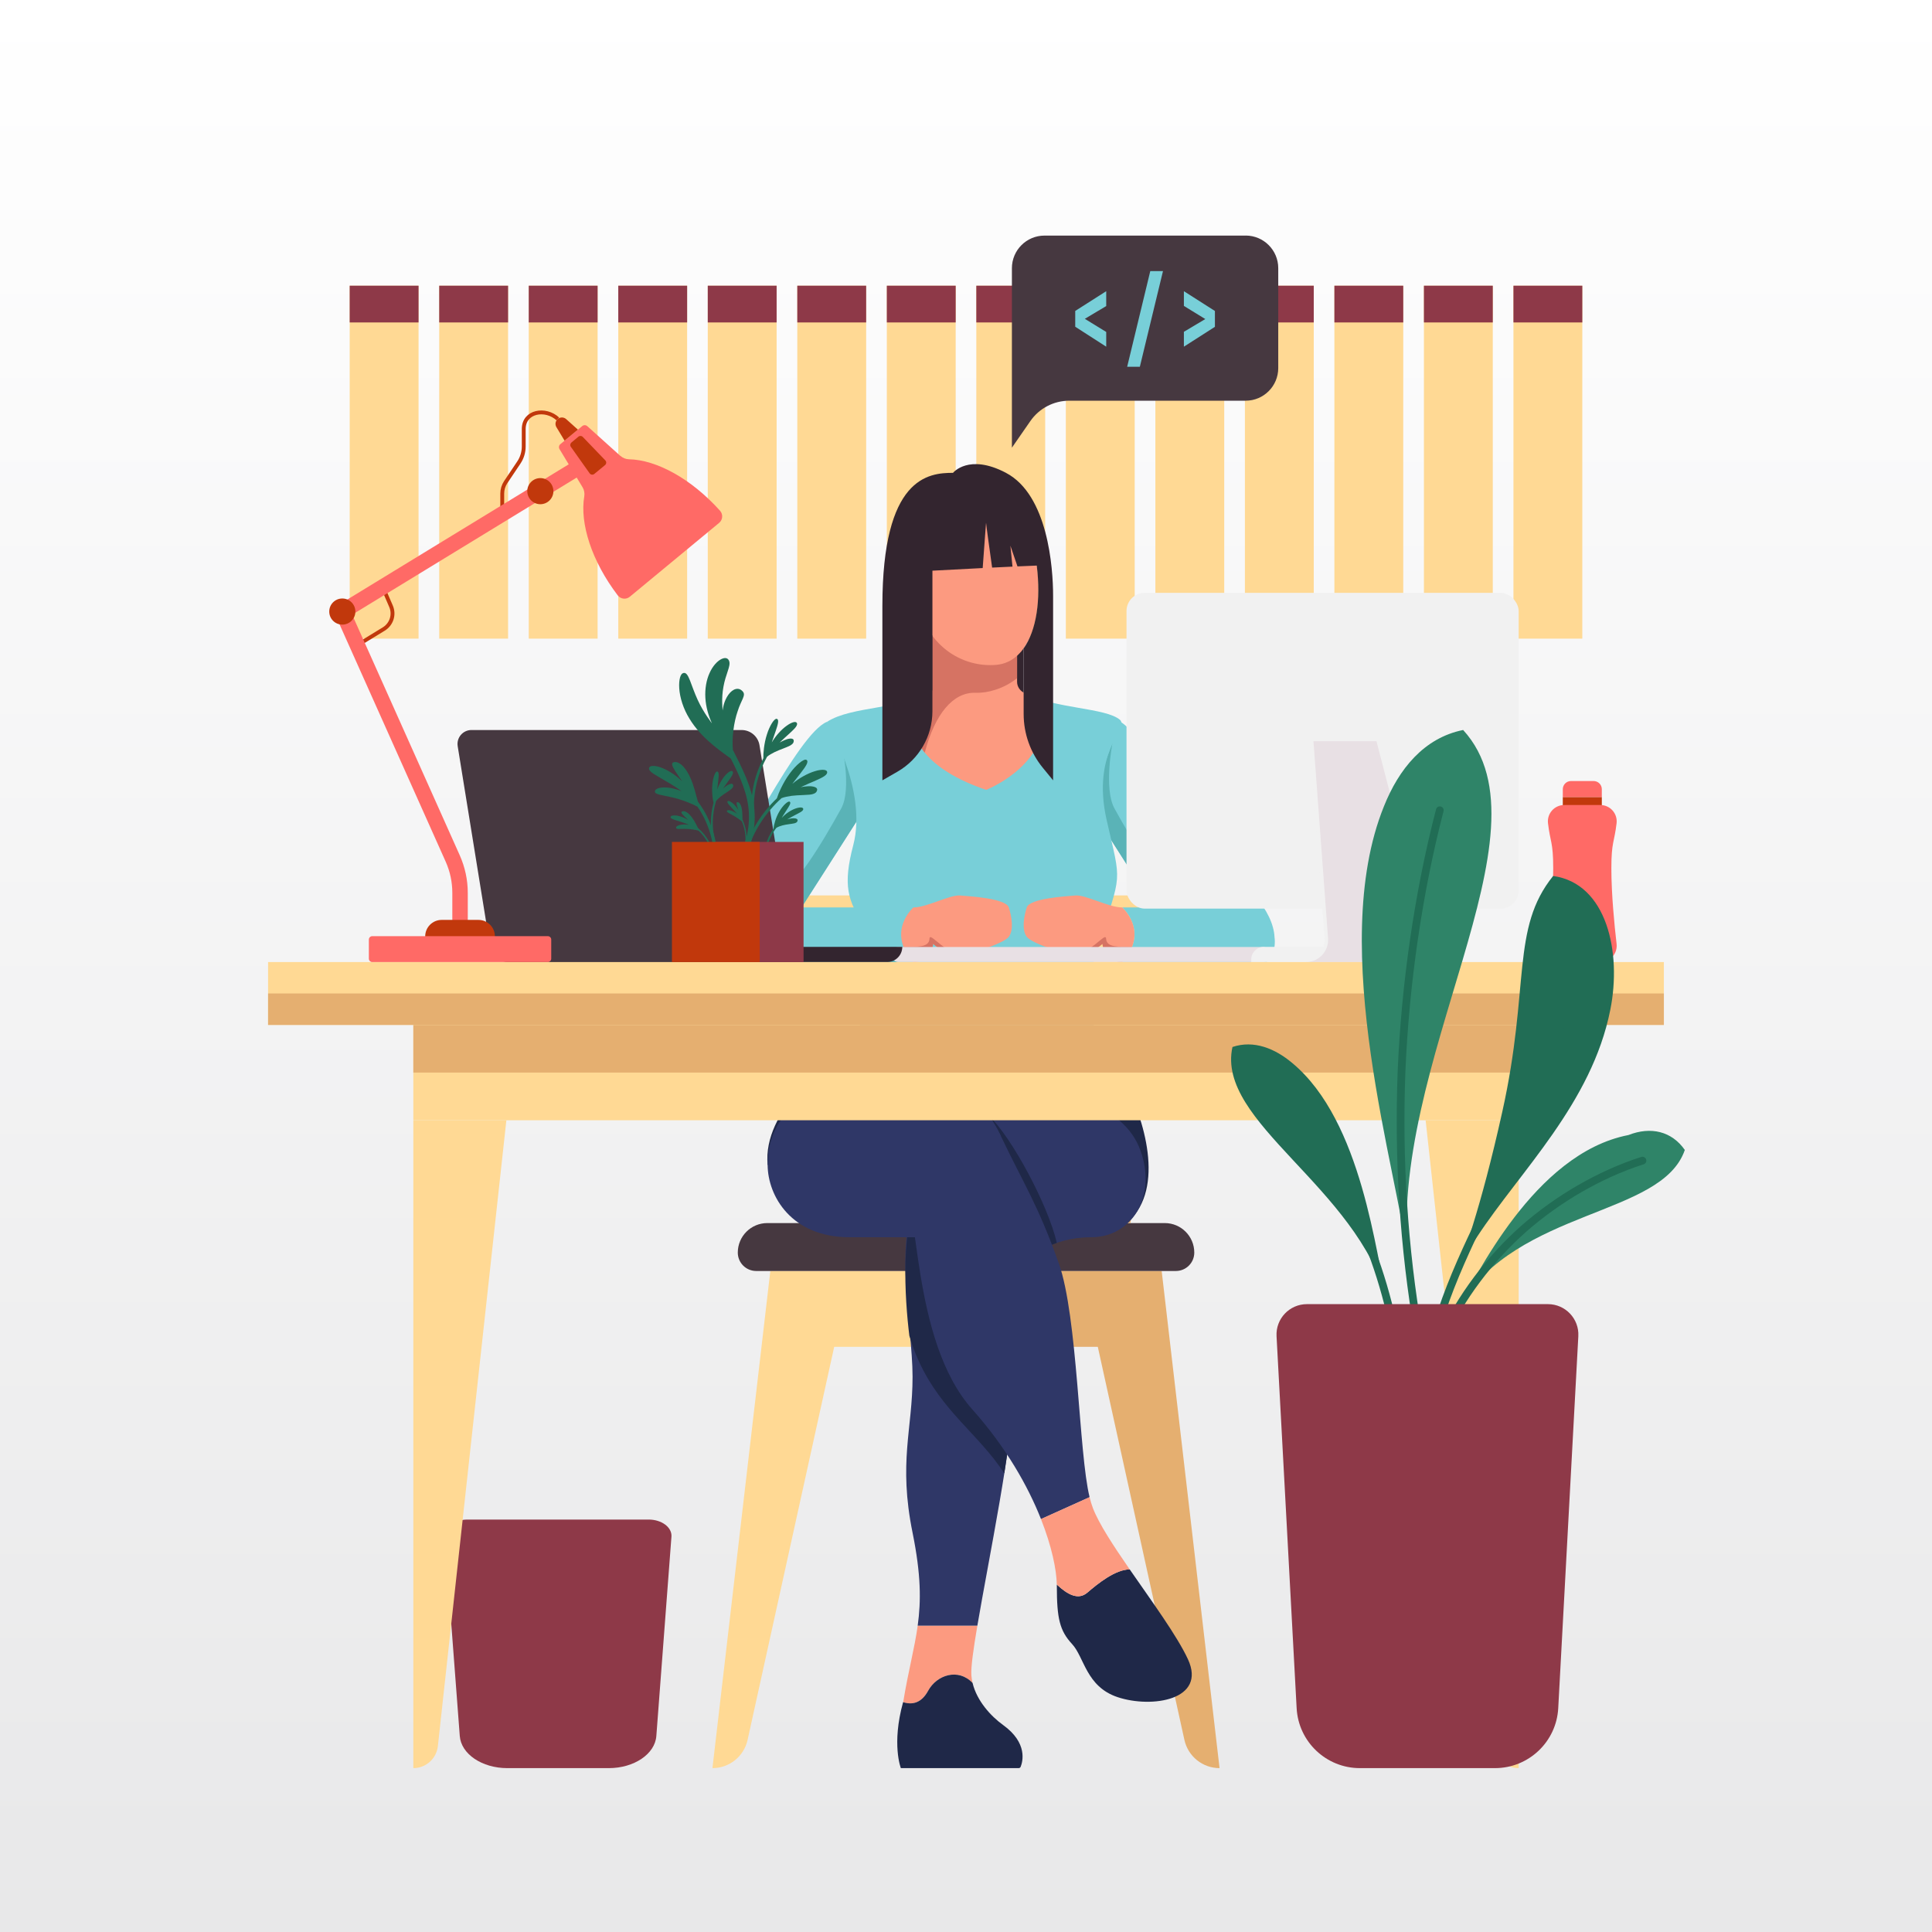 <?xml version="1.0" encoding="UTF-8"?>
<svg xmlns="http://www.w3.org/2000/svg" xmlns:xlink="http://www.w3.org/1999/xlink" viewBox="0 0 500 500">
  <rect x="0" y="0" width="500" height="500" fill="#808080" stroke="none"/>
  <defs>
    <linearGradient id="b" data-name="Gradiente sem nome 6" x1="250" y1="500" x2="250" y2="0" gradientUnits="userSpaceOnUse">
      <stop offset="0" stop-color="#e8e8e9"/>
      <stop offset="1" stop-color="#fff"/>
    </linearGradient>
  </defs>
  <g id="a" data-name="BACKGROUND">
    <rect width="500" height="500" style="fill: url(#b);"/>
  </g>
  <g id="c" data-name="OBJECTS">
    <g>
      <g>
        <g>
          <rect x="90.5" y="73.94" width="17.82" height="91.34" style="fill: #ffd994;"/>
          <rect x="113.67" y="73.94" width="17.82" height="91.34" style="fill: #ffd994;"/>
          <rect x="136.84" y="73.94" width="17.82" height="91.34" style="fill: #ffd994;"/>
          <rect x="160.01" y="73.94" width="17.82" height="91.34" style="fill: #ffd994;"/>
          <rect x="183.17" y="73.94" width="17.82" height="91.34" style="fill: #ffd994;"/>
          <rect x="206.34" y="73.94" width="17.82" height="91.34" style="fill: #ffd994;"/>
          <rect x="229.51" y="73.94" width="17.82" height="91.34" style="fill: #ffd994;"/>
          <rect x="252.67" y="73.94" width="17.82" height="91.34" style="fill: #ffd994;"/>
          <rect x="275.84" y="73.94" width="17.82" height="91.34" style="fill: #ffd994;"/>
          <rect x="299.01" y="73.94" width="17.82" height="91.34" style="fill: #ffd994;"/>
          <rect x="322.18" y="73.94" width="17.82" height="91.34" style="fill: #ffd994;"/>
          <rect x="345.34" y="73.94" width="17.82" height="91.34" style="fill: #ffd994;"/>
          <rect x="368.51" y="73.94" width="17.82" height="91.34" style="fill: #ffd994;"/>
          <rect x="391.68" y="73.94" width="17.82" height="91.34" style="fill: #ffd994;"/>
        </g>
        <g>
          <rect x="90.5" y="73.94" width="17.82" height="9.51" style="fill: #8e3948;"/>
          <rect x="113.67" y="73.94" width="17.82" height="9.51" style="fill: #8e3948;"/>
          <rect x="136.84" y="73.94" width="17.82" height="9.51" style="fill: #8e3948;"/>
          <rect x="160.01" y="73.94" width="17.82" height="9.51" style="fill: #8e3948;"/>
          <rect x="183.17" y="73.94" width="17.82" height="9.51" style="fill: #8e3948;"/>
          <rect x="206.34" y="73.94" width="17.82" height="9.51" style="fill: #8e3948;"/>
          <rect x="229.51" y="73.94" width="17.82" height="9.51" style="fill: #8e3948;"/>
          <rect x="252.67" y="73.94" width="17.82" height="9.51" style="fill: #8e3948;"/>
          <rect x="275.84" y="73.94" width="17.82" height="9.51" style="fill: #8e3948;"/>
          <rect x="299.01" y="73.94" width="17.82" height="9.51" style="fill: #8e3948;"/>
          <rect x="322.18" y="73.94" width="17.82" height="9.51" style="fill: #8e3948;"/>
          <rect x="345.34" y="73.94" width="17.82" height="9.51" style="fill: #8e3948;"/>
          <rect x="368.51" y="73.94" width="17.82" height="9.51" style="fill: #8e3948;"/>
          <rect x="391.68" y="73.94" width="17.82" height="9.51" style="fill: #8e3948;"/>
        </g>
      </g>
      <path d="m157.56,457.59h-26.27c-6.55,0-11.95-3.65-12.3-8.31l-3.91-51.58c-.18-2.41,2.51-4.44,5.9-4.44h46.89c3.39,0,6.09,2.03,5.9,4.44l-3.91,51.58c-.35,4.66-5.76,8.31-12.3,8.31Z" style="fill: #8e3948;"/>
      <g>
        <rect x="404.45" y="206.27" width="10.1" height="4.13" style="fill: #c1380c;"/>
        <path d="m406.57,202.13h5.86c1.17,0,2.12.95,2.12,2.12v2.01h-10.1v-2.01c0-1.17.95-2.12,2.12-2.12Z" style="fill: #ff6a66;"/>
        <path d="m414.17,248.98h-9.35c-2.53,0-4.49-2.2-4.2-4.71.57-4.91,1.35-12.81,1.35-19.61s-.78-6.7-1.35-11.61c-.29-2.51,1.67-4.71,4.2-4.71h9.35c2.53,0,4.49,2.2,4.2,4.71-.57,4.91-1.35,4.81-1.35,11.61s.78,14.7,1.35,19.61c.29,2.51-1.67,4.71-4.2,4.71Z" style="fill: #ff6a66;"/>
      </g>
      <g>
        <path d="m199.36,328.93l-14.98,128.66h0c4.38,0,8.16-3.04,9.1-7.32l22.41-101.71h34.1v-19.64h-50.64Z" style="fill: #ffd994;"/>
        <path d="m300.64,328.93l14.98,128.66h0c-4.38,0-8.16-3.04-9.1-7.32l-22.41-101.71h-34.1v-19.64h50.64Z" style="fill: #e5af70;"/>
        <path d="m304.31,328.93h-108.61c-2.63,0-4.76-2.13-4.76-4.76h0c0-4.22,3.42-7.64,7.64-7.64h102.86c4.22,0,7.64,3.42,7.64,7.64h0c0,2.63-2.13,4.76-4.76,4.76Z" style="fill: #463840;"/>
        <g>
          <polygon points="286.93 275.82 280.14 316.52 286.93 316.52 294.46 268.66 286.93 275.82" style="fill: #ffd994;"/>
          <polygon points="286.93 316.52 292.58 316.52 297.85 262.89 294.46 268.66 286.93 316.52" style="fill: #e5af70;"/>
        </g>
        <g>
          <polygon points="213.07 275.82 219.86 316.52 213.07 316.52 205.54 268.66 213.07 275.82" style="fill: #ffd994;"/>
          <polygon points="213.07 316.52 207.42 316.52 202.15 262.89 205.54 268.66 213.07 316.52" style="fill: #e5af70;"/>
        </g>
        <path d="m199.91,231.74h100.18c4.95,0,8.98,4.02,8.98,8.98h0c0,25.82-20.96,46.78-46.78,46.78h-24.58c-25.82,0-46.78-20.96-46.78-46.78h0c0-4.96,4.02-8.98,8.98-8.98Z" style="fill: #ffd994;"/>
      </g>
      <g>
        <g>
          <path d="m290.03,186.8c8.97,6.16,24.93,36,31.48,41.76,6.54,5.76,11.25,14.13,6.28,20.41h-19.89c-.26,0-22.29-34.64-22.29-34.64,0,0-3.36-6.97-2.05-14.3,1.31-7.33,6.47-13.23,6.47-13.23Z" style="fill: #78cfd8;"/>
          <path d="m303.97,229.87c4.97-1.05,13.61-.52,20.63,4.8l-19.33,10.38c-5.89-9.07-19.66-30.72-19.66-30.72,0,0-4.72-4.94,2.28-21.93,0,0-2.29,11.7.54,16.84,4.97,9.01,12.38,21.3,15.55,20.63Z" style="fill: #5ab3b7;"/>
        </g>
        <g>
          <path d="m214.03,186.8c-7.74,3.14-22.87,36-29.41,41.76-6.54,5.76-11.25,14.13-6.28,20.41h19.89c.26,0,23.57-36.58,23.57-36.58,0,0,2.07-5.03.77-12.36-1.31-7.33-8.54-13.23-8.54-13.23Z" style="fill: #78cfd8;"/>
          <path d="m202.16,229.87c-4.97-1.05-13.61-.52-20.63,4.8l19.33,10.38c5.89-9.07,20.94-32.66,20.94-32.66,0,0,2.97-3-4.02-19.99,0,0,2.75,11.7-.08,16.84-4.97,9.01-12.38,21.3-15.55,20.63Z" style="fill: #5ab3b7;"/>
        </g>
        <g>
          <path d="m292.05,316.16c9.52-8.87,4.04-26.69-1.08-36.41s-10.39-15.24-10.08-25.58l-53.21-1.25s-2.66,10.71-8.19,16.53c-5.53,5.82-22.15,17.78-20.83,32.03l93.39,14.68Z" style="fill: #1f2848;"/>
          <g>
            <path d="m233.75,440.42s-.02.06-.03.1c2.43.76,4.76.22,6.48-2.95,2.22-4.09,7.78-5.95,11.5-2.02-.16-.66-.27-1.33-.31-2.02-.14-2.02.51-6.68,1.55-12.81h-15.44c-.81,5.9-2.39,11.5-3.74,19.7Z" style="fill: #fc9a80;"/>
            <path d="m295.16,297.79c-4.26-12.03-20.47-16.46-33.44-11.8-12.97,4.66-18.7,15.3-23.22,21.89-7.79,11.35-2.33,34.83-2.33,48.42s-3.71,22.07,0,40.36c2.2,10.87,2.21,17.64,1.33,24.06h15.44c2.95-17.37,9.09-46.71,9.65-62.49.76-21.35,3.62-32.5,3.62-32.5,0,0,5.72-5.53,16.18-5.53s17.04-10.39,12.78-22.42Z" style="fill: #2f3767;"/>
            <path d="m273.5,321.65c-2.21-9.69-11.73-27.48-17.6-32.91-.04.02-.08.05-.12.07l-5.55,4.09c-5.45,4.9-8.85,10.77-11.74,14.98-5.7,8.3-4.31,28.47-3.15,37.82.62,2.13,1.42,4.34,2.47,6.62,5.93,12.96,15.38,18.7,22.09,28.97,1.39-8.73,2.45-16.91,2.67-23.05.76-21.35,3.62-32.5,3.62-32.5,0,0,2.54-2.44,7.31-4.08,0,0,0,0,0,0Z" style="fill: #1f2848;"/>
            <path d="m240.2,437.57c-1.72,3.17-4.05,3.71-6.48,2.95-3.02,10.89-.58,17.07-.58,17.07h30.49c.22,0,.42-.13.51-.34.53-1.31,1.91-6.17-4.54-10.82-3.14-2.26-6.79-6.22-7.9-10.88-3.71-3.93-9.28-2.07-11.5,2.02Z" style="fill: #1f2848;"/>
          </g>
          <path d="m259.01,293.97c-7.85-15.77-15.84-14.17-32.73-14.17s-27.71,8.45-27.62,21.68c.05,8.07,6.16,18.72,21.23,18.72h23.91l15.21-26.23Z" style="fill: #2f3767;"/>
          <g>
            <path d="m274,326.91c-5.41-15.24-9.04-20.44-14.99-32.93-3.62-7.61-9.09-12.49-15.21-12.29-17.07.55-13.77,21.54-10.66,23.84,4.98,3.69,2.28,41.04,18.5,59.23,8.73,9.79,14.4,19.86,17.77,28.38l12.58-5.67c-2.82-11.31-3.04-46.63-7.98-60.56Z" style="fill: #2f3767;"/>
            <path d="m307.43,429.39c-2.84-6.1-9.35-14.97-15.06-23.23-3.73.01-8.28,3.7-10.99,6.03-2.32,1.99-5.09.51-7.87-2.1,0,.13,0,.26,0,.38,0,8.36.74,11.55,3.93,14.99,3.2,3.44,3.63,11.04,11.8,13.76,8.85,2.95,23.1.74,18.19-9.83Z" style="fill: #1f2848;"/>
            <path d="m281.38,412.19c2.71-2.33,7.26-6.01,10.99-6.03-4.19-6.06-7.96-11.79-9.52-15.85-.32-.82-.6-1.79-.87-2.85l-12.58,5.67c2.8,7.08,4.02,13.08,4.1,16.95,2.78,2.61,5.55,4.1,7.87,2.1Z" style="fill: #fc9a80;"/>
          </g>
        </g>
        <path d="m241.32,178.72c-7.38,4.89-20.89,3.91-27.28,8.09,0,0,10.54,17.61,6.78,31.92-2.68,10.2-1.6,14.6,3.17,21.11,4.26,5.82,1.34,10.67,3.02,13.9,0,0,4.24,7.45,29.55,7.45,15.36,0,24.63-.31,25.43-6.84.21-1.7,1.32-7.03,2.05-9.29,6.41-19.93,6.21-15.82,2.35-32.88-3.97-17.55,5.67-23.94,3.49-25.86-3.63-3.2-16.84-2.84-24.72-6.95-7.87-4.11-23.85-.64-23.85-.64Z" style="fill: #78cfd8;"/>
        <g>
          <rect x="239.41" y="145.78" width="25.51" height="38.99" style="fill: #33252f;"/>
          <path d="m241.32,164.57v14.15s-4.51,2.67-5.11,6.09c-.6,3.43-.03,13.14,19.01,19.61,0,0,14.67-5.73,14.85-18.09.06-4.09-2.85-6.08-4.9-6.97-1.17-.51-1.95-1.64-1.95-2.91v-11.88h-21.89Z" style="fill: #fc9a80;"/>
          <path d="m263.21,164.57h-21.89v14.15s-4.51,2.67-5.11,6.09c-.34,1.92-.3,5.8,3.12,9.98,2.6-9.99,7.31-15.7,13.14-15.5,3.21.11,7.33-1.06,10.74-3.77v-10.95Z" style="fill: #d67363;"/>
          <path d="m268.32,146.36c1.71,13.71-2.07,24.94-10.44,25.7-8.38.76-19.04-4.38-21.32-19.61-2.28-15.23,7.09-23.47,14.73-23.23,6.06.19,15.35,3.62,17.03,17.13Z" style="fill: #fc9a80;"/>
          <path d="m260.35,122.37c-9.65-5.08-13.71,0-13.71,0-6.42,0-18.28,1.14-18.28,34.46v45.12l3.88-2.23c5.61-3.22,9.07-9.19,9.07-15.65v-36.38c5.18-.28,9.48-.5,13.01-.68.34-4.67.88-12.09.88-11.69s.94,7.15,1.56,11.57c2.06-.1,3.8-.19,5.27-.25l-.54-5.41,1.83,5.35c3.52-.16,4.99-.21,4.99-.21,1.11,8.92-.1,16.8-3.39,21.42,0,6.17,0,12.35,0,17,0,5.07,1.75,9.99,4.96,13.91l2.66,3.25v-47.78c0-7.23-1.33-26.08-12.18-31.79Z" style="fill: #33252f;"/>
        </g>
        <g>
          <path d="m176.27,242.95c1.73-13.62,22.74-12.82,29.03-8.11h31.08s-7.13,6.28,0,14.13h-58.04s-2.57-2.1-2.07-6.02Z" style="fill: #78cfd8;"/>
          <path d="m178.34,248.98h58.04c-1.24-1.36-2.04-2.68-2.53-3.92-44.32.07-57.58,1.24-57.58-2.1-.5,3.92,2.07,6.02,2.07,6.02Z" style="fill: #5ab3b7;"/>
          <g>
            <path d="m236.38,248.98c-7.13-7.85,0-14.13,0-14.13,3.47,0,9.49-3.33,12.1-3.1,2.62.22,11.84.75,12.6,3.1.75,2.36,1.34,5.76,0,7.59-1.34,1.83-11.29,4.97-13.64,4.97s-5.96-3.14-5.96-3.14c0,0-.19,4.71-5.1,4.71Z" style="fill: #fc9a80;"/>
            <path d="m240.55,242.95c-.11,2.29-3.2,2.1-6.7,2.1h0c.49,1.24,1.29,2.56,2.53,3.92,4.91,0,5.1-4.71,5.1-4.71,0,0,3.6,3.14,5.96,3.14.61,0,1.72-.21,3.06-.55-5.48,1.14-9.85-6.1-9.96-3.9Z" style="fill: #d67363;"/>
          </g>
        </g>
        <g>
          <path d="m329.85,242.95c-1.73-13.62-22.74-12.82-29.03-8.11h-10.4s7.13,6.28,0,14.13h37.36s2.57-2.1,2.07-6.02Z" style="fill: #78cfd8;"/>
          <g>
            <path d="m290.42,248.98c7.13-7.85,0-14.13,0-14.13-3.47,0-9.49-3.33-12.1-3.1-2.62.22-11.84.75-12.6,3.1-.75,2.36-1.34,5.76,0,7.59,1.34,1.83,11.29,4.97,13.64,4.97s5.96-3.14,5.96-3.14c0,0,.19,4.71,5.1,4.71Z" style="fill: #fc9a80;"/>
            <path d="m286.26,242.95c.11,2.29,3.2,2.1,6.7,2.1h0c-.49,1.24-1.29,2.56-2.53,3.92-4.91,0-5.1-4.71-5.1-4.71,0,0-3.6,3.14-5.96,3.14-.61,0-1.72-.21-3.06-.55,5.48,1.14,9.85-6.1,9.95-3.9Z" style="fill: #d67363;"/>
          </g>
        </g>
      </g>
      <path d="m326.81,248.98h-94.23c-1.08,0-1.95-.87-1.95-1.95h0c0-1.08.87-1.95,1.95-1.95h94.23c1.08,0,1.95.87,1.95,1.95h0c0,1.08-.87,1.95-1.95,1.95Z" style="fill: #e8e0e4;"/>
      <g>
        <path d="m327.08,245.05h33.18v3.93h-36.44v-.67c0-1.8,1.46-3.26,3.26-3.26Z" style="fill: #f1f1f1;"/>
        <rect x="291.54" y="153.42" width="101.49" height="81.73" rx="4.71" ry="4.71" style="fill: #f1f1f1;"/>
        <path d="m339.01,191.81l3.78,51.02c.25,3.32-2.38,6.15-5.71,6.15h-7.17,33.1c3.61,0,6.24-3.41,5.34-6.9l-13.03-50.26h-16.3Z" style="fill: #f1f1f1;"/>
        <path d="m339.92,191.81l3.78,51.02c.25,3.32-2.38,6.15-5.71,6.15h-7.17,33.1c3.61,0,6.24-3.41,5.34-6.9l-13.03-50.26h-16.3Z" style="fill: #e8e0e4;"/>
      </g>
      <g>
        <path d="m127.82,245.05h105.69c0,2.17-1.76,3.93-3.93,3.93h-97.84c-2.17,0-3.93-1.76-3.93-3.93h0Z" style="fill: #33252f;"/>
        <path d="m201.4,248.98h-69.91c-2.31,0-4.28-1.67-4.64-3.95l-8.4-51.92c-.35-2.19,1.34-4.18,3.56-4.18h69.91c2.31,0,4.28,1.67,4.64,3.95l8.4,51.92c.35,2.19-1.34,4.18-3.56,4.18Z" style="fill: #463840;"/>
      </g>
      <g>
        <rect x="106.97" y="265.25" width="286.06" height="24.67" style="fill: #ffd994;"/>
        <rect x="106.97" y="265.25" width="286.06" height="12.33" style="fill: #e5af70;"/>
        <rect x="69.38" y="248.98" width="361.23" height="16.27" style="fill: #ffd994;"/>
        <rect x="69.38" y="257.11" width="361.23" height="8.14" style="fill: #e5af70;"/>
        <path d="m106.97,289.92v167.67h0c3.26,0,5.99-2.45,6.35-5.69l17.73-161.98h-24.08Z" style="fill: #ffd994;"/>
        <path d="m393.03,289.92v167.67h0c-3.26,0-5.99-2.45-6.35-5.69l-17.73-161.98h24.08Z" style="fill: #ffd994;"/>
      </g>
      <g>
        <g>
          <path d="m184.25,187.21s-.51-.68-1.25-1.77c-.73-1.08-1.67-2.62-2.46-4.35-.79-1.71-1.43-3.58-1.97-4.98-.55-1.39-1.09-2.32-1.93-1.84-.7.39-1.09,2.31-.76,4.79.17,1.24.52,2.6,1.07,3.99.54,1.38,1.26,2.66,2.08,3.88,1.65,2.43,3.69,4.39,5.53,5.92,1.85,1.53,3.51,2.69,4.58,3.47,2.25,4.46,4.46,9.11,4.67,14.12.23,4.97-1.3,10-4.3,13.97l1.18.89c3.39-4.51,5.04-10.24,4.54-15.85-.24-2.82-1.06-5.52-2.08-8.05-1.03-2.54-2.27-4.94-3.47-7.31-.31-3.09.23-7.18,1.22-10.01.93-2.97,2.21-4.12,1.34-5.11-.51-.59-1.1-.8-1.78-.66-.67.14-1.38.69-1.95,1.48-.58.79-.99,1.79-1.21,2.62-.22.84-.28,1.47-.28,1.47,0,0-.09-.81-.12-1.98-.03-1.16.05-2.7.33-4.18.26-1.49.72-2.88,1.1-3.99.36-1.12.67-2.03.33-2.76-.33-.72-1.03-.88-2.03-.37-.98.5-2.19,1.75-2.99,3.57-.83,1.8-1.23,4.11-1.09,6.44.13,2.35.82,4.64,1.7,6.6Z" style="fill: #216d55;"/>
          <path d="m205.04,202.87s1.09-1.42,2.2-2.84c1.09-1.43,2.23-2.91,1.47-3.38-.63-.39-2.71,1.29-4.36,3.58-1.69,2.28-2.88,5.05-3.3,6.38-3.87,3.69-6.84,8.35-8.4,13.48l.75.23c1.62-5.28,4.76-10.05,8.86-13.76.75-.3,1.69-.46,2.6-.6.96-.09,1.89-.18,2.79-.19.44-.01.86-.04,1.24-.07.39-.01.75-.05,1.07-.1.62-.13,1.11-.31,1.35-.71.59-.96-.35-1.33-1.57-1.41-.59-.03-1.23.05-1.73.11-.5.06-.84.16-.84.16,0,0,.4-.2,1.04-.47.31-.14.67-.31,1.06-.49.4-.16.82-.34,1.25-.53,1.69-.76,3.47-1.46,3.55-2.32.03-.43-.28-.64-.84-.7-.56-.05-1.39.04-2.32.34-1.87.55-4.17,1.83-5.87,3.29Z" style="fill: #216d55;"/>
          <path d="m176.37,204.74s-1.75-.74-3.5-.9c-1.76-.2-3.4.15-3.38,1.04,0,.76,1.97.89,4.41,1.47,2.43.53,5.28,1.68,6.61,2.42,3.27,4.74,4.77,10.67,4.16,16.4l.85.09c.66-6.28-1.09-12.77-4.91-17.81-.5-1.76-1.03-4.22-2.03-6.33-.96-2.11-2.37-3.79-3.67-3.9-1.57-.09-.93,1.13-.14,2.38.82,1.26,1.78,2.62,1.78,2.62,0,0-1.54-1.57-3.55-2.68-1.98-1.16-4.34-1.73-4.9-1.01-.57.73.63,1.54,2.36,2.53,1.74,1,4.01,2.31,5.92,3.68Z" style="fill: #216d55;"/>
          <path d="m185.61,204.34s.13-1.11.27-2.31c.13-1.16.27-2.36-.3-2.37-.48,0-1.08,1.62-1.23,3.45-.18,1.83.09,3.77.31,4.64-.9,3.34-.95,6.93-.04,10.28l.49-.13c-.93-3.45-.82-7.16.2-10.58.65-.83,1.76-1.63,2.72-2.24.94-.63,1.72-1.11,1.73-1.7.01-.73-.64-.62-1.34-.26-.34.18-.67.43-.92.64-.26.2-.41.37-.41.37,0,0,.65-.98,1.36-1.94.69-.98,1.45-1.96,1.2-2.46-.23-.49-1.02-.09-1.88.85-.86.93-1.71,2.4-2.16,3.78Z" style="fill: #216d55;"/>
          <path d="m178.31,213.46s-.93-.17-1.81-.06c-.88.1-1.64.45-1.53.88.08.37,1.06.22,2.31.23,1.24,0,2.76.24,3.49.46,2.11,1.96,3.49,4.69,3.8,7.55l.42-.05c-.35-3.13-1.91-6.12-4.32-8.16-.43-.8-.96-1.94-1.68-2.87-.7-.93-1.57-1.59-2.22-1.5-.77.13-.33.65.19,1.18.59.55,1.15,1.09,1.15,1.09,0,0-.92-.6-2.03-.92-1.09-.35-2.31-.36-2.5.05-.2.42.48.68,1.43.97.96.3,2.21.69,3.29,1.14Z" style="fill: #216d55;"/>
          <path d="m199.75,192.09s.49-1.44,1-2.91c.49-1.46,1-2.98.26-3.15-.62-.14-1.84,1.79-2.55,4.1-.75,2.31-.94,4.89-.91,6.09-2.12,4.06-3.24,8.66-3.09,13.25l.67-.02c-.15-4.73,1.08-9.47,3.38-13.6.52-.45,1.24-.83,1.95-1.2.75-.34,1.48-.67,2.21-.92.7-.28,1.34-.52,1.82-.78.47-.28.81-.56.9-.95.22-.94-.65-.98-1.66-.71-.49.14-.99.38-1.37.57-.39.18-.63.36-.63.36,0,0,.27-.28.71-.67.21-.2.46-.44.73-.69.28-.24.57-.5.86-.78,1.17-1.08,2.42-2.14,2.24-2.85-.16-.69-1.3-.4-2.66.58-1.37.96-2.88,2.63-3.85,4.29Z" style="fill: #216d55;"/>
          <path d="m190.79,210.64s-.59-.46-1.25-.73c-.66-.27-1.32-.36-1.42-.01-.09.29.66.6,1.55,1.1.88.48,1.89,1.2,2.34,1.6.88,2.11,1.16,4.48.72,6.73l.33.07c.48-2.46.12-5.03-.9-7.3-.04-.72,0-1.71-.15-2.6-.13-.9-.46-1.68-.94-1.86-.57-.22-.49.33-.33.88.15.57.38,1.19.38,1.19,0,0-.41-.76-1.04-1.41-.61-.66-1.42-1.17-1.72-.97-.31.21.04.66.57,1.25.54.59,1.27,1.35,1.86,2.07Z" style="fill: #216d55;"/>
          <path d="m202.31,211.67s.57-.99,1.22-1.96c.63-.98,1.34-1.97.83-2.24-.43-.23-1.76.96-2.68,2.57-.96,1.6-1.41,3.51-1.5,4.39-1.95,2.8-2.85,6.31-2.49,9.7l.49-.05c-.36-3.46.62-7.06,2.74-9.83.88-.54,2.18-.82,3.25-.95,1.07-.16,1.92-.2,2.17-.71.32-.6-.29-.84-1.04-.82-.74,0-1.58.3-1.58.3,0,0,.97-.59,2-1.11,1.02-.55,2.13-1,2.16-1.54.05-.53-.83-.59-2.02-.17-1.18.41-2.6,1.36-3.55,2.43Z" style="fill: #216d55;"/>
        </g>
        <g>
          <rect x="185.25" y="217.89" width="22.71" height="31.09" style="fill: #8e3948;"/>
          <rect x="173.9" y="217.89" width="22.71" height="31.09" style="fill: #c1380c;"/>
        </g>
      </g>
      <g>
        <path d="m144.37,108.42c-3.17-2.94-8.83-2.03-8.83,2.62v4.51c0,1.48-.44,2.93-1.27,4.16l-3.39,5.06c-.59.88-.9,1.91-.9,2.97v4.76" style="fill: none; stroke: #c1380c; stroke-miterlimit: 10;"/>
        <path d="m91.97,167.28l7.35-4.49c2.01-1.23,2.81-3.74,1.87-5.9l-2.16-5" style="fill: none; stroke: #c1380c; stroke-miterlimit: 10;"/>
        <path d="m121.06,245.63h-4v-14.54c0-2.82-.58-5.56-1.74-8.14l-28.56-63.86,3.65-1.63,28.56,63.86c1.38,3.1,2.09,6.38,2.09,9.77v14.54Z" style="fill: #ff6a66;"/>
        <path d="m114.3,238.07h9.52c2.35,0,4.26,1.91,4.26,4.26v4.15h-18.04v-4.15c0-2.35,1.91-4.26,4.26-4.26Z" style="fill: #c1380c;"/>
        <path d="m96.34,242.28h45.44c.48,0,.88.39.88.88v4.94c0,.48-.39.88-.88.88h-45.44c-.48,0-.88-.39-.88-.88v-4.94c0-.48.39-.88.88-.88Z" style="fill: #ff6a66;"/>
        <rect x="83.42" y="137.88" width="70.6" height="4" transform="translate(-55.5 82.38) rotate(-31.41)" style="fill: #ff6a66;"/>
        <path d="m91.97,158.27c0,1.87-1.51,3.38-3.38,3.38s-3.38-1.51-3.38-3.38,1.51-3.38,3.38-3.38,3.38,1.51,3.38,3.38Z" style="fill: #c1380c;"/>
        <circle cx="139.84" cy="127.11" r="3.38" style="fill: #c1380c;"/>
        <g>
          <path d="m160.55,117.99l-8.55-7.69c-.37-.34-.94-.35-1.32-.03l-5.65,4.67c-.39.32-.48.87-.22,1.3l5.95,9.85c.43.71.58,1.54.45,2.36-1.19,7.01,1.91,16.75,8.65,25.62.75.99,2.18,1.16,3.14.36l23.11-19.11c.96-.79,1.06-2.23.23-3.15-7.45-8.29-16.43-13.16-23.54-13.31-.83-.02-1.62-.33-2.23-.88Z" style="fill: #ff6a66;"/>
          <path d="m149.56,111.19l-3.45,2.85-2.11-3.49c-.42-.7-.27-1.61.36-2.13h0c.63-.52,1.55-.5,2.16.04l3.03,2.72Z" style="fill: #c1380c;"/>
          <path d="m156.65,119.14l-5.83-6.07c-.3-.31-.79-.34-1.12-.06l-1.82,1.51c-.33.28-.4.76-.15,1.11l4.87,6.87c.28.39.83.46,1.2.16l2.79-2.3c.37-.31.4-.86.07-1.21Z" style="fill: #c1380c;"/>
        </g>
      </g>
      <g>
        <g>
          <g>
            <path d="m401.95,226.7c13.91,1.93,17.79,19.77,14.79,34.66-4.81,24.17-23.31,41.7-34.47,58.72-13.03,19.83-4.74,18.47,6.53-32.39,7.2-32.34,2.16-47.37,13.15-60.99Z" style="fill: #216d55;"/>
            <path d="m371.11,346.02c2.32-8.82,5.87-17.25,9.72-25.49,3.88-8.24,8.11-16.31,12.01-24.54,3.89-8.22,7.44-16.66,9.8-25.46,2.37-8.77,3.76-17.91,3.08-27.01" style="fill: none; stroke: #216d55; stroke-linecap: round; stroke-miterlimit: 10; stroke-width: 2px;"/>
          </g>
          <g>
            <path d="m378.66,188.92c24.22,26.47-19.91,86.36-14.14,138.19-2.62-23.58-21.28-81.6-6.36-118.43,3.85-9.63,10.32-17.7,20.5-19.76Z" style="fill: #2f8468;"/>
            <path d="m367.13,345.25c-3.87-22.45-5.28-45.31-4.41-68.07.49-11.38,1.56-22.73,3.2-34,1.65-11.27,3.83-22.47,6.7-33.49" style="fill: none; stroke: #216d55; stroke-linecap: round; stroke-miterlimit: 10; stroke-width: 2px;"/>
          </g>
          <g>
            <path d="m436.03,297.61c-5.97,17.33-42.95,15.03-58.43,40.37,4.12-6.71,19.29-39.48,43.83-44.23,5.83-2.29,11.24-.96,14.6,3.86Z" style="fill: #2f8468;"/>
            <path d="m373.13,346.45c4.94-10.84,12.31-20.51,21.18-28.43,4.48-3.92,9.34-7.4,14.49-10.38,5.16-2.96,10.59-5.47,16.27-7.27" style="fill: none; stroke: #216d55; stroke-linecap: round; stroke-miterlimit: 10; stroke-width: 2px;"/>
          </g>
          <g>
            <path d="m318.96,270.96c5.55-1.86,11,.4,15.43,4.11,18.28,15.11,21.66,50.24,24.67,61.6-7.8-29.54-44.41-46.19-40.1-65.71Z" style="fill: #216d55;"/>
            <path d="m361.23,346.65c-2.22-12.51-6.34-24.67-11.99-36.05-5.74-11.33-12.99-21.92-21.67-31.2" style="fill: none; stroke: #216d55; stroke-linecap: round; stroke-miterlimit: 10; stroke-width: 2px;"/>
          </g>
        </g>
        <path d="m386.89,457.59h-34.95c-8.71,0-15.9-6.81-16.37-15.51l-5.2-96.28c-.24-4.5,3.34-8.29,7.86-8.29h62.38c4.51,0,8.1,3.79,7.86,8.29l-5.2,96.28c-.47,8.7-7.66,15.51-16.37,15.51Z" style="fill: #8e3948;"/>
      </g>
      <g>
        <path d="m322.38,60.97h-52.06c-4.66,0-8.44,3.78-8.44,8.44v46.45l4.77-6.88c2.29-3.31,6.06-5.28,10.08-5.28h45.64c4.66,0,8.44-3.78,8.44-8.44v-25.86c0-4.66-3.78-8.44-8.44-8.44Z" style="fill: #463840;"/>
        <g>
          <path d="m291.71,94.92l5.98-24.76h3.29l-5.99,24.76h-3.28Z" style="fill: #78cfd8;"/>
          <g>
            <path d="m286.29,89.72l-8.02-5.16v-4.09l8.02-5.11v3.85l-5.54,3.3,5.54,3.4v3.81Z" style="fill: #78cfd8;"/>
            <path d="m306.39,89.72v-3.85l5.54-3.3-5.54-3.4v-3.81l8.03,5.12v4.1l-8.03,5.14Z" style="fill: #78cfd8;"/>
          </g>
        </g>
      </g>
    </g>
  </g>
</svg>